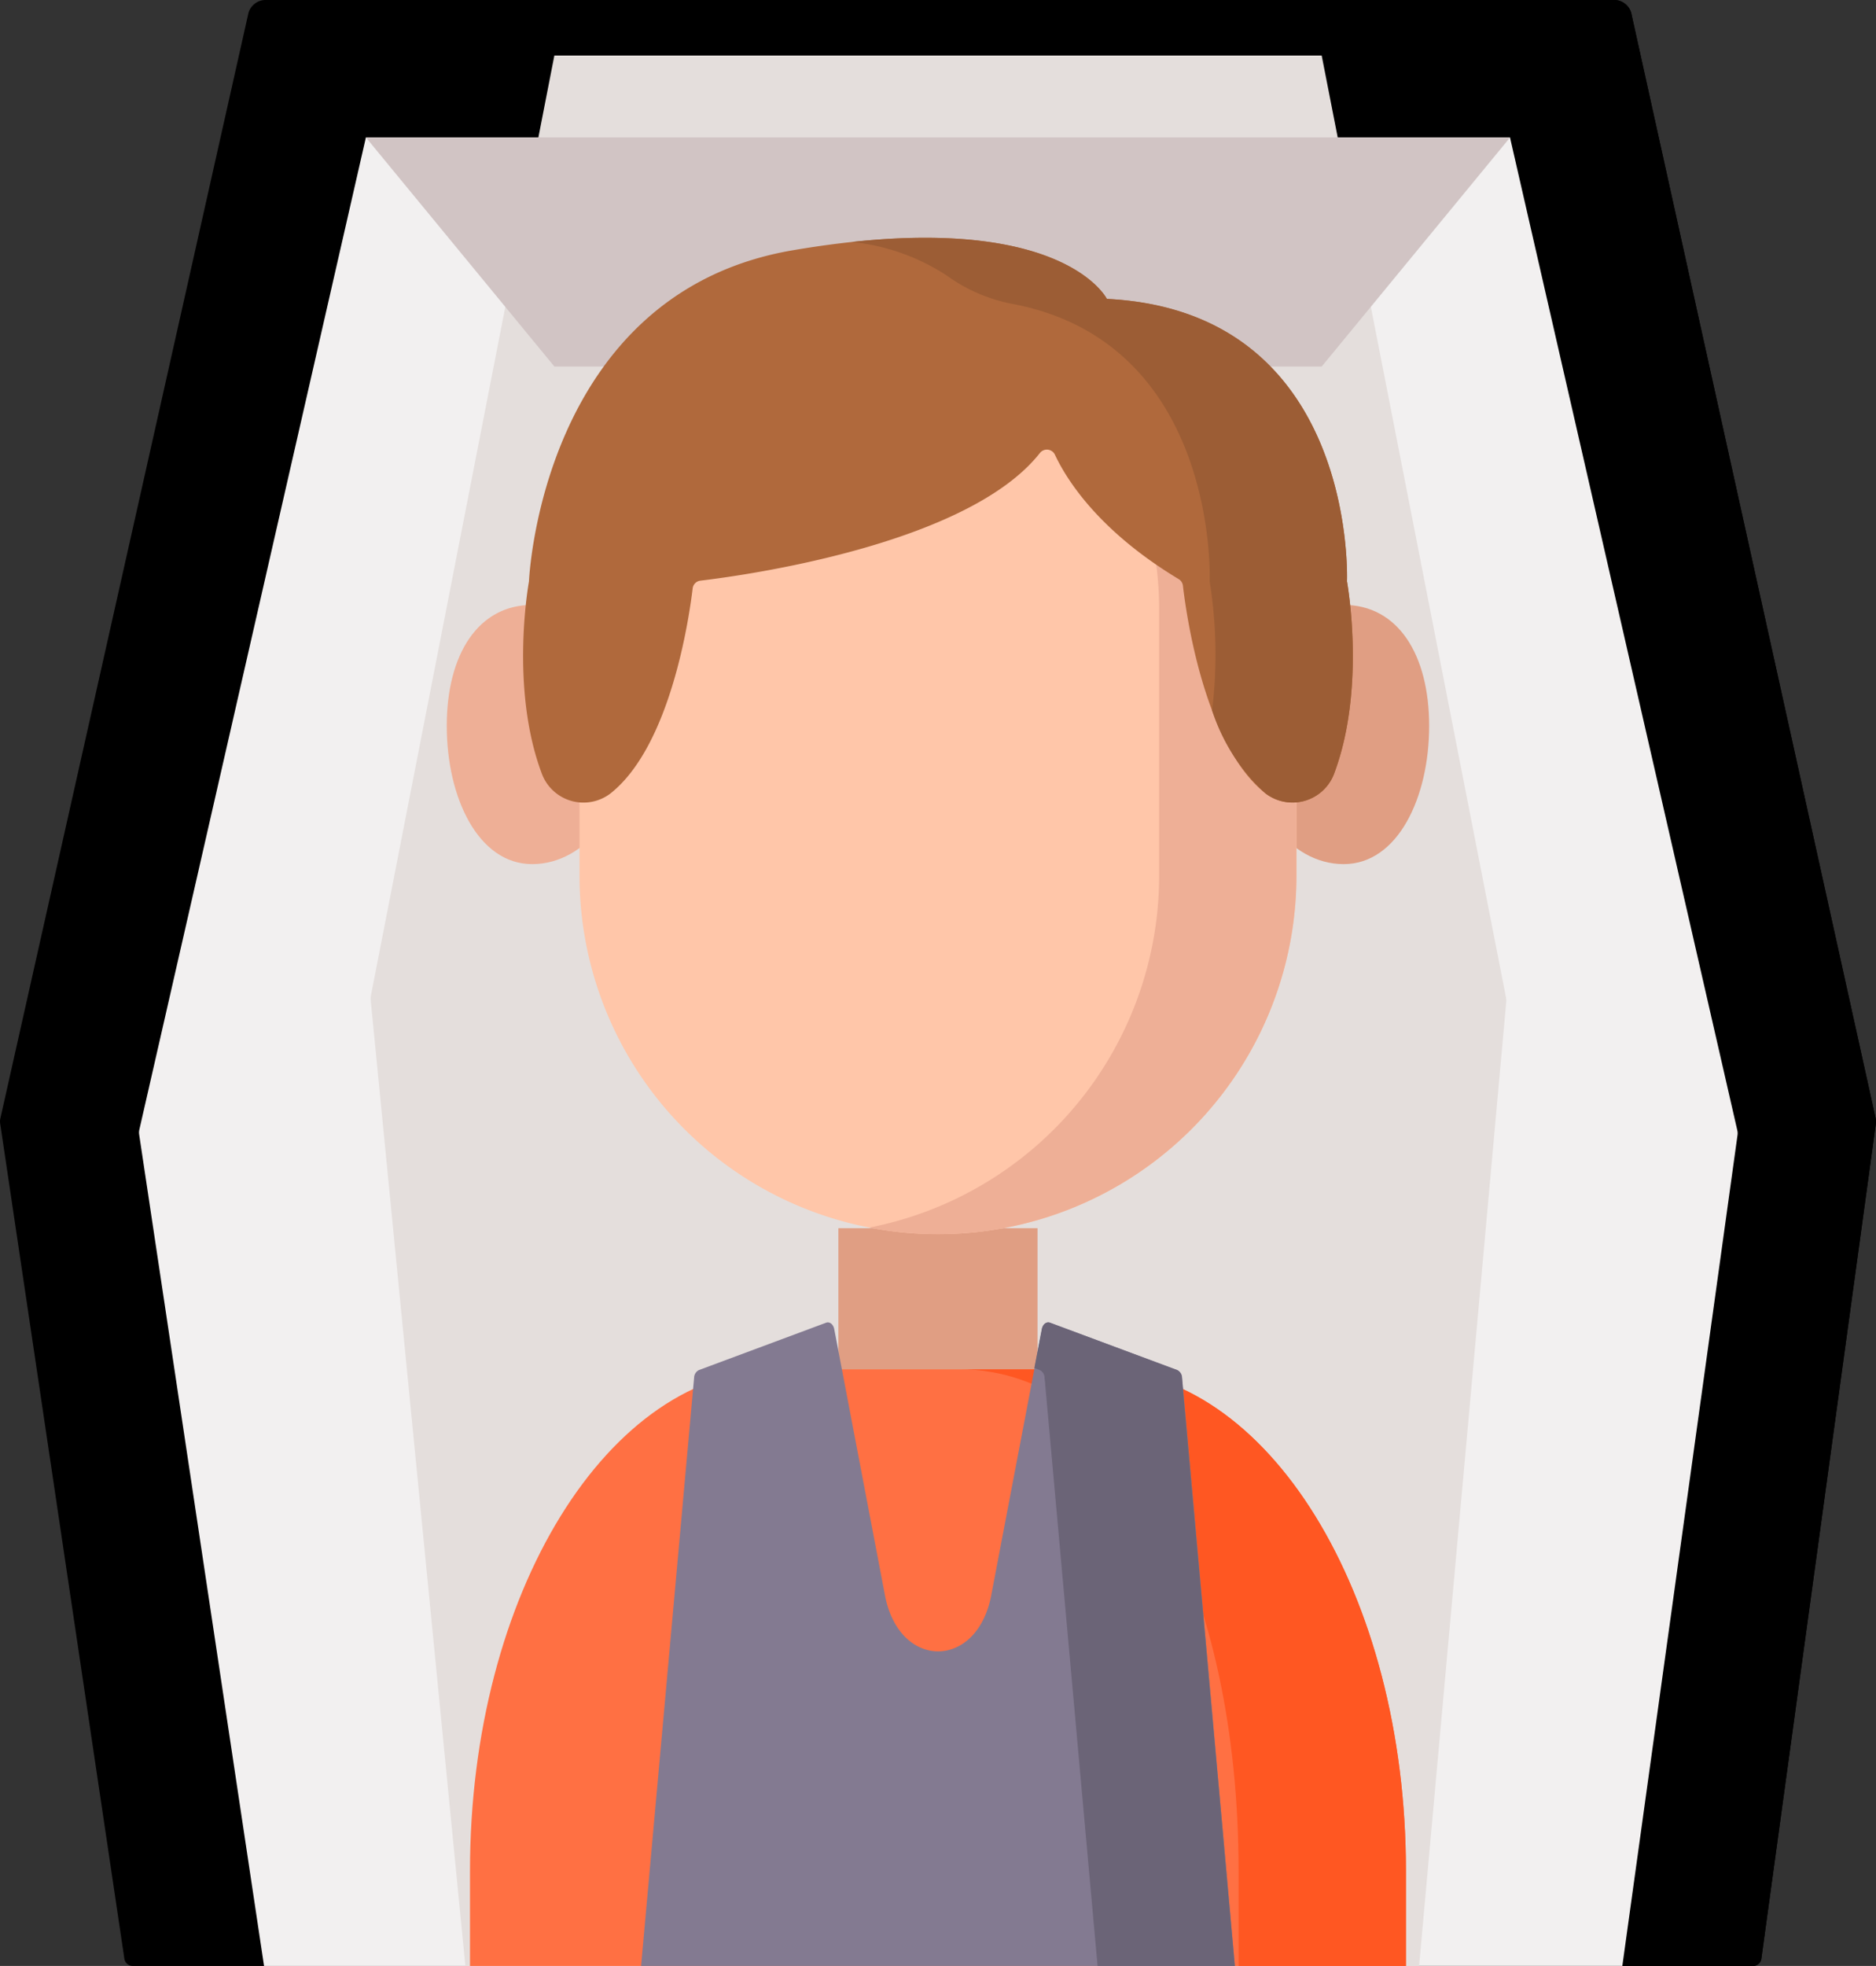 <svg id="death" xmlns="http://www.w3.org/2000/svg" width="132.818" height="139.137" viewBox="0 0 132.818 139.137">
  <rect x="0" y="0" width="132.818" height="139.137" fill="#333333" stroke="none"/>
  <g id="Group_24" data-name="Group 24" transform="translate(0)">
    <path id="Path_53" data-name="Path 53" d="M169.07,139.137H54.435a.605.605,0,0,1-.624-.474l-8.8-59.155a.939.939,0,0,1,.013-.346L62.593.907A1.263,1.263,0,0,1,63.865,0h95.349a1.262,1.262,0,0,1,1.273.91L177.8,79.169a.942.942,0,0,1,.014.332l-8.115,59.156A.6.6,0,0,1,169.07,139.137Z" transform="translate(-45)"/>
    <path id="Path_54" data-name="Path 54" d="M388.343,0h-8.977l1.674,8.4L397.2,79.166a.942.942,0,0,1,.015.338l-8.18,59.633H398.2a.6.6,0,0,0,.625-.48L406.939,79.5a.944.944,0,0,0-.013-.332L389.616.91A1.262,1.262,0,0,0,388.343,0Z" transform="translate(-274.13)"/>
    <path id="Path_55" data-name="Path 55" d="M85.125,160.315l-8.842-58.844a.915.915,0,0,1,.013-.343l16.04-70.223h81l16.094,70.272a.922.922,0,0,1,.015.334l-8.155,58.8Z" transform="translate(-66.431 -21.178)" fill="#f2f0f0"/>
    <path id="Path_56" data-name="Path 56" d="M135.083,217.62l-6.7-68.334a1.264,1.264,0,0,1,.017-.364l12.983-66.506h54.327l13.045,66.647a1.259,1.259,0,0,1,.018.355l-6.167,68.2Z" transform="translate(-102.136 -78.483)" fill="#e4dedc"/>
    <path id="Path_57" data-name="Path 57" d="M127.31,30.905l13.343,16.212h54.327l13.336-16.212Z" transform="translate(-101.404 -21.178)" fill="#d1c4c4"/>
  </g>
  <rect id="Rectangle_8" data-name="Rectangle 8" width="14.099" height="16.463" transform="translate(59.357 86.924)" fill="#e09e83"/>
  <g id="Group_25" data-name="Group 25" transform="translate(31.63 42.813)">
    <path id="Path_58" data-name="Path 58" d="M158.481,242.824c0,5.066-3.1,9.172-6.931,9.172s-6.052-4.716-6.052-9.782,2.224-8.563,6.052-8.563S158.481,237.758,158.481,242.824Z" transform="translate(-145.498 -233.652)" fill="#eeaf96"/>
    <path id="Path_59" data-name="Path 59" d="M325.235,242.824c0,5.066,3.1,9.172,6.931,9.172s6.052-4.716,6.052-9.782-2.224-8.563-6.052-8.563S325.235,237.758,325.235,242.824Z" transform="translate(-268.666 -233.652)" fill="#e09e83"/>
  </g>
  <path id="Path_60" data-name="Path 60" d="M175.361,203.253V184.366a23.944,23.944,0,0,1,23.944-23.944h2.866a23.944,23.944,0,0,1,23.944,23.944v18.887a25.372,25.372,0,0,1-25.372,25.372h-.011A25.372,25.372,0,0,1,175.361,203.253Z" transform="translate(-134.332 -141.279)" fill="#ffc6a9"/>
  <path id="Path_61" data-name="Path 61" d="M246.856,160.422h-2.887a24.114,24.114,0,0,0-3.415.247,23.95,23.95,0,0,1,20.518,23.708v18.865a25.382,25.382,0,0,1-20.518,24.916,25.439,25.439,0,0,0,4.843.468h.033a25.372,25.372,0,0,0,25.361-25.383V184.377A23.944,23.944,0,0,0,246.856,160.422Z" transform="translate(-179.006 -141.279)" fill="#eeaf96"/>
  <path id="Path_62" data-name="Path 62" d="M216.987,451.836v6.74H150.724v-6.74c0-19.6,9.8-35.484,21.89-35.484H195.1C207.186,416.352,216.987,432.238,216.987,451.836Z" transform="translate(-117.449 -319.439)" fill="#ff7043"/>
  <path id="Path_63" data-name="Path 63" d="M270.548,416.353H260.83c12.09,0,19.76,15.886,19.76,35.484v6.74h11.849v-6.74C292.439,432.239,282.638,416.353,270.548,416.353Z" transform="translate(-192.901 -319.44)" fill="#ff5722"/>
  <path id="Path_64" data-name="Path 64" d="M231.242,451.342H189.2l3.754-41.634a.615.615,0,0,1,.343-.54l9-3.35c.252-.094.513.112.578.457l3.591,18.836c1.008,5.29,6.516,5.29,7.524,0l3.592-18.836c.066-.346.326-.551.579-.457l9,3.35a.615.615,0,0,1,.343.54Z" transform="translate(-143.812 -312.205)" fill="#837a91"/>
  <g id="Group_26" data-name="Group 26" transform="translate(73.236 93.591)">
    <path id="Path_65" data-name="Path 65" d="M288.134,409.708a.615.615,0,0,0-.343-.54l-9-3.35c-.252-.094-.513.111-.578.457l-.525,2.751.38.141a.615.615,0,0,1,.343.54l3.752,41.634h9.718Z" transform="translate(-277.693 -405.796)" fill="#6b6477"/>
  </g>
  <g id="Group_27" data-name="Group 27" transform="translate(37.034 16.828)">
    <path id="Path_66" data-name="Path 66" d="M220.1,178.516a3.147,3.147,0,0,1-4.871,1.429c-4.366-3.459-5.637-12.886-5.844-14.7a.627.627,0,0,0-.3-.465c-5.677-3.42-7.941-7.05-8.761-8.8a.629.629,0,0,0-1.067-.124c-5.126,6.506-21.025,8.676-24.034,9.033a.626.626,0,0,0-.549.548c-.265,2.2-1.585,11.16-5.818,14.512a3.147,3.147,0,0,1-4.871-1.429c-2.282-6.1-.9-13.575-.9-13.575s.825-20.4,18.683-23.439C200.708,138.279,204,144.95,204,144.95c17.774.879,17,19.991,17,19.991S222.38,172.416,220.1,178.516Z" transform="translate(-162.669 -140.622)" fill="#b0693c"/>
  </g>
  <g id="Group_28" data-name="Group 28" transform="translate(60.295 16.827)">
    <path id="Path_67" data-name="Path 67" d="M271.642,164.939s.777-19.112-17-19.991c0,0-2.8-5.668-18.07-4.03a15.036,15.036,0,0,1,6.742,2.381,11.627,11.627,0,0,0,4.628,2c14.665,2.766,13.98,19.641,13.98,19.641a32.82,32.82,0,0,1,.172,9.135,13.615,13.615,0,0,0,3.78,5.87,3.147,3.147,0,0,0,4.871-1.429C273.024,172.415,271.642,164.939,271.642,164.939Z" transform="translate(-236.574 -140.621)" fill="#9c5d35"/>
  </g>
</svg>
